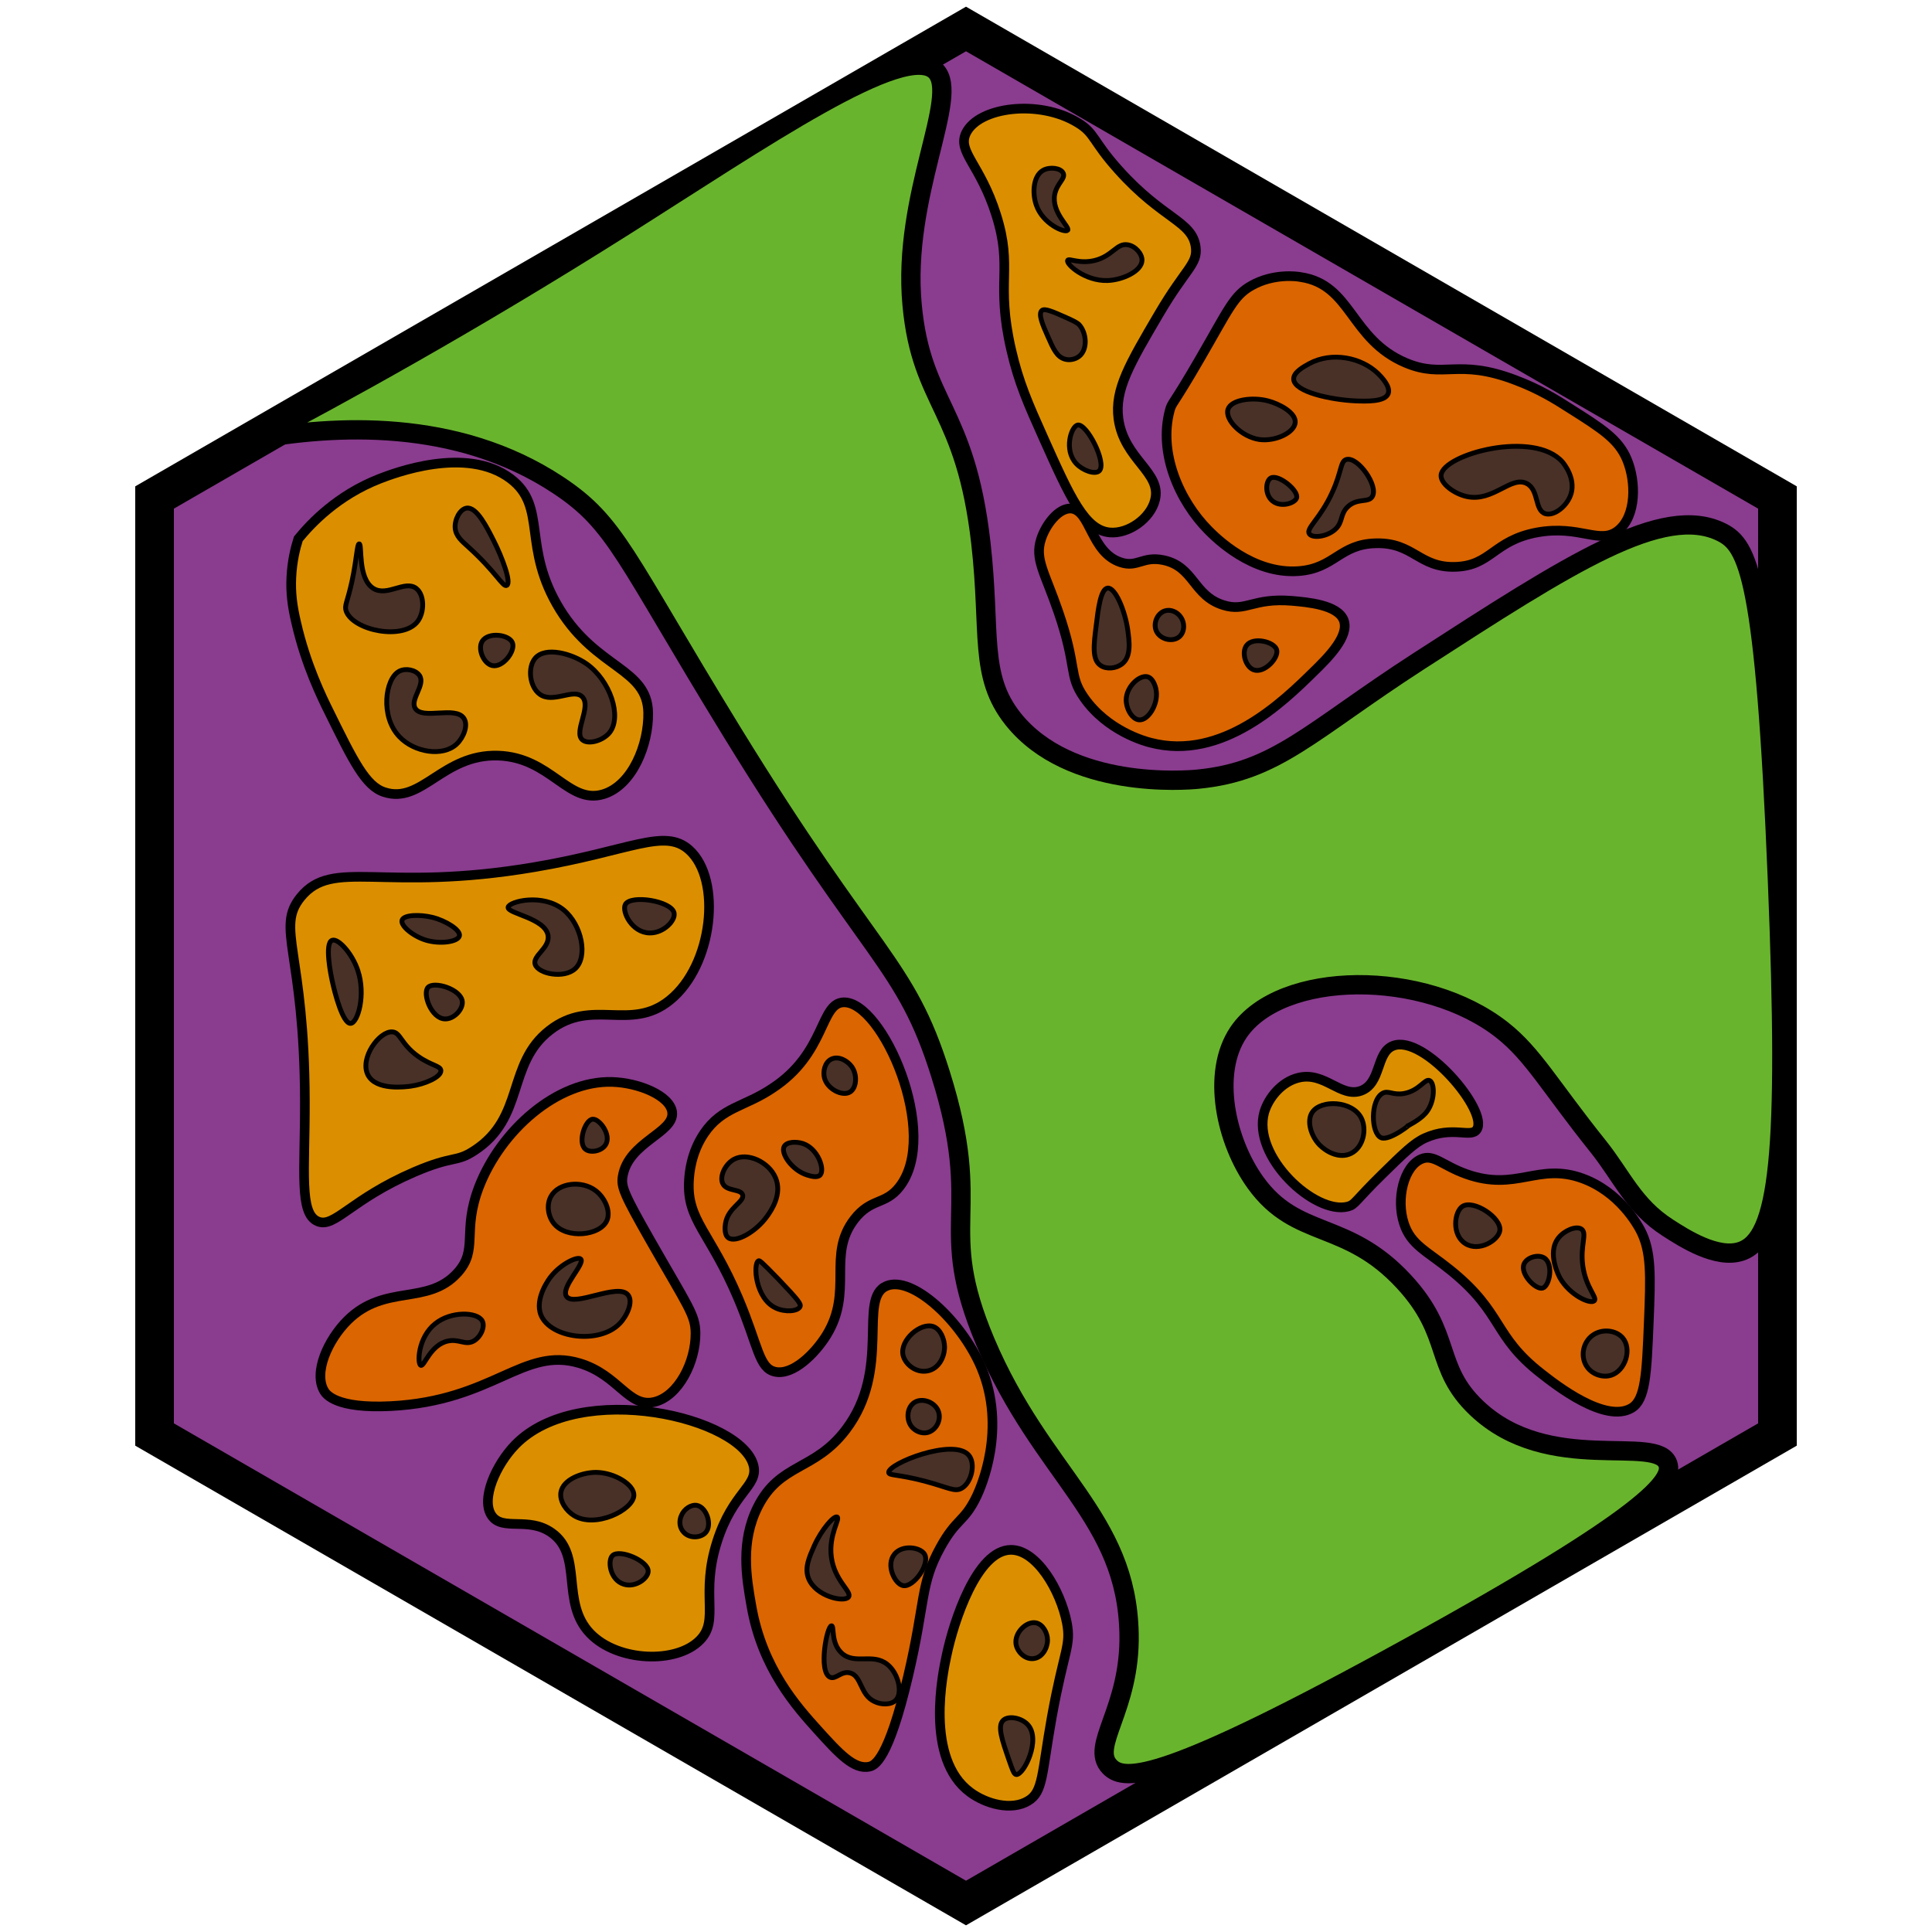 <?xml version="1.0" encoding="utf-8"?><!-- Generator: Adobe Illustrator 26.0.3, SVG Export Plug-In . SVG Version: 6.00 Build 0)  --><svg version="1.1" id="Ebene_2" xmlns="http://www.w3.org/2000/svg" xmlns:xlink="http://www.w3.org/1999/xlink" x="0px" y="0px"	 viewBox="0 0 100 100" style="enable-background:new 0 0 100 100;" xml:space="preserve"><style type="text/css">	.st0{fill:#8A3C8F;stroke:#000000;stroke-width:2;stroke-miterlimit:10;}	.st1{fill:#69B42D;stroke:#000000;stroke-miterlimit:10;}	.st2{fill:#DB8F00;stroke:#000000;stroke-width:0.5;stroke-miterlimit:10;}	.st3{fill:#DB6500;stroke:#000000;stroke-width:0.5;stroke-miterlimit:10;}	.st4{fill:#493127;stroke:#000000;stroke-width:0.25;stroke-miterlimit:10;}	.st5{fill:#493127;stroke:#000000;stroke-width:0.25;stroke-miterlimit:10;}	.st6{fill:none;stroke:#000000;stroke-width:0.25;stroke-miterlimit:10;}</style><polygon class="st0" points="92,25.75 50,1.5 8,25.75 8,74.25 50,98.5 92,74.25 "/><path class="st1" d="M13.2,22.74c4.04-0.72,10.39-1.14,15.69,2.37c3.02,2,3.39,3.64,9,12.78c7.27,11.84,8.96,11.89,10.78,17.67	c2.32,7.36-0.28,7.71,2.33,13.89c2.95,6.96,7.32,9.04,7.44,15.11c0.08,3.93-2.05,5.81-1,6.89c0.77,0.8,2.83,0.78,15.39-6.13	c12.62-6.94,13.78-8.7,13.5-9.54c-0.54-1.6-6.16,0.65-9.89-2.89c-2.26-2.14-1.23-3.81-3.78-6.56c-2.98-3.22-5.54-2.16-7.67-5.11	c-1.55-2.15-2.31-5.67-0.89-7.78c2.19-3.24,9.63-3.31,13.67-0.11c1.59,1.26,2.43,2.86,4.96,6.02c1.22,1.53,1.82,3.06,3.6,4.2	c0.85,0.55,2.54,1.63,3.78,1.22c1.98-0.65,2.47-4.99,1.89-19.22c-0.64-15.72-1.51-17.31-2.89-18c-3.02-1.51-7.84,1.61-15.67,6.67	c-5.66,3.66-7.35,5.71-11.44,6.11c-0.6,0.06-6.63,0.56-9.56-3.11c-1.79-2.25-1.14-4.46-1.67-9.11c-0.8-7.03-3.08-7.16-3.56-12.33	c-0.53-5.67,2.51-10.82,1.22-12.11c-1.59-1.59-9.02,3.55-16.24,8.11C24.28,16.77,17.59,20.44,13.2,22.74z"/><path class="st2" d="M15.44,27.89c-0.15,0.47-0.32,1.15-0.36,1.99c-0.04,0.8,0.05,1.5,0.25,2.34c0.5,2.21,1.37,3.95,1.67,4.56	c1.28,2.6,1.92,3.91,2.89,4.22c1.95,0.64,3.02-1.98,5.89-1.89c2.73,0.09,3.63,2.54,5.44,2c1.51-0.45,2.36-2.58,2.33-4.22	c-0.04-2.3-2.65-2.26-4.56-5.33c-2.01-3.25-0.63-5.31-2.56-6.78c-2.29-1.74-6.08-0.27-6.78,0C17.47,25.63,16.1,27.08,15.44,27.89z"	/><path class="st2" d="M15.56,46.44c-1.3,1.61,0.2,2.79,0.22,10.56c0.01,3.6-0.31,5.82,0.67,6.22c0.87,0.36,1.7-1.14,5-2.56	c2.05-0.88,2.14-0.47,3.11-1.11c2.63-1.72,1.65-4.48,3.89-6.22c2.19-1.71,4.17,0.1,6.22-1.56c2.25-1.81,2.7-6.26,1-7.78	c-1.28-1.15-3.05,0.05-8,0.89C19.79,46.22,17.23,44.38,15.56,46.44z"/><path class="st3" d="M18,68.33c-1.03,1.02-1.79,2.72-1.22,3.67c0.11,0.18,0.62,0.92,3.44,0.78c5.34-0.27,6.85-3.1,9.78-2.22	c2.03,0.61,2.53,2.34,3.89,2C35.12,72.25,36.01,70.5,36,69c-0.01-0.95-0.38-1.36-2.33-4.78c-1.38-2.42-1.53-2.8-1.44-3.33	c0.29-1.79,2.7-2.26,2.56-3.33c-0.11-0.85-1.73-1.52-3.11-1.56c-2.86-0.08-5.77,2.53-6.89,5.44c-0.89,2.33-0.01,3.22-1.11,4.44	C22.13,67.59,19.93,66.43,18,68.33z"/><path class="st3" d="M36.44,58.67c-0.68,1.01-0.76,2.07-0.78,2.44c-0.12,2.06,1.09,2.64,2.56,6.11c1.03,2.44,1.05,3.59,1.89,3.78	c0.93,0.21,2.08-0.94,2.67-1.89c1.41-2.29,0.01-4.15,1.44-6c0.86-1.11,1.59-0.73,2.33-1.67c2.15-2.71-0.88-9.64-2.89-9.56	c-1.22,0.05-0.91,2.63-3.67,4.44C38.54,57.3,37.37,57.29,36.44,58.67z"/><path class="st2" d="M26.67,74.78c-1,1.03-1.8,2.82-1.22,3.67c0.56,0.82,1.91,0.03,3.11,0.89c1.65,1.17,0.43,3.61,2,5.22	c1.42,1.46,4.46,1.57,5.67,0.33c1.03-1.05,0-2.34,0.89-5.11c0.81-2.54,2.11-2.85,1.89-3.89C38.46,73.36,29.99,71.37,26.67,74.78z"/><path class="st3" d="M45.89,66.56c-1.51,0.62,0.28,4.29-2.11,7.44c-1.63,2.15-3.41,1.71-4.56,4c-0.9,1.8-0.59,3.64-0.33,5.11	c0.56,3.25,2.35,5.23,3.44,6.44c1.07,1.18,1.87,2.07,2.67,1.89c0.27-0.06,0.98-0.34,2-4.67c0.91-3.86,0.62-4.77,1.67-6.67	c0.85-1.55,1.23-1.29,1.89-2.67c0.19-0.41,1.58-3.47,0.22-6.67C49.75,68.36,47.22,66.01,45.89,66.56z"/><path class="st2" d="M52.33,80.22c-1.77,0-2.97,3.73-3.33,5.44c-0.2,0.92-1.15,5.37,1.22,7.11c0.81,0.6,2.13,0.97,3,0.44	c0.78-0.47,0.69-1.36,1.22-4.33c0.63-3.48,1.01-3.68,0.78-4.89C54.89,82.31,53.66,80.22,52.33,80.22z"/><path class="st2" d="M67.22,55.78c-0.89,0.21-1.56,1.04-1.78,1.78c-0.66,2.29,2.62,5.34,4.33,4.89c0.38-0.1,0.36-0.29,1.77-1.67	c1.1-1.08,1.66-1.63,2.23-1.88c1.43-0.64,2.37,0.02,2.67-0.44c0.62-0.96-2.76-4.94-4.33-4.33c-0.9,0.34-0.6,1.94-1.67,2.33	C69.39,56.83,68.57,55.46,67.22,55.78z"/><path class="st3" d="M72.67,63.33c0.36,1.11,1.17,1.41,2.44,2.44c2.72,2.21,2.15,3.37,4.67,5.33c0.75,0.59,3.31,2.59,4.67,1.78	c0.72-0.43,0.78-1.77,0.89-4.44c0.1-2.44,0.14-3.68-0.44-4.78c-0.14-0.26-1.07-1.97-3-2.67c-2.29-0.83-3.41,0.7-6-0.22	c-1.24-0.44-1.69-1.05-2.33-0.78C72.66,60.37,72.25,62.06,72.67,63.33z"/><path class="st3" d="M53.89,27.89c-0.35,1.05,0.19,1.74,0.89,3.78c1,2.91,0.51,3.27,1.33,4.44c1.2,1.72,3.15,2.26,3.44,2.33	c3.71,0.97,6.88-2.14,8.44-3.67c0.75-0.73,1.87-1.85,1.56-2.67c-0.31-0.8-1.88-0.93-2.67-1c-2.04-0.17-2.38,0.59-3.56,0.22	c-1.57-0.49-1.51-2-3.11-2.33c-1.07-0.22-1.34,0.41-2.22,0.11c-1.54-0.52-1.54-2.71-2.56-2.78C54.79,26.29,54.13,27.15,53.89,27.89z	"/><path class="st2" d="M50,6.89c-0.46,0.97,0.73,1.6,1.56,4.22c0.89,2.81-0.04,3.44,0.78,7c0.39,1.7,0.89,2.82,1.67,4.56	c1.37,3.06,2.14,4.78,3.44,4.89c0.96,0.08,2.09-0.72,2.33-1.67c0.38-1.44-1.6-2.09-1.89-4.22c-0.2-1.51,0.57-2.82,2.11-5.44	c1.38-2.35,2-2.55,1.89-3.44c-0.18-1.36-1.69-1.42-4-4c-1.35-1.5-1.21-1.9-2.11-2.44C53.79,5.13,50.65,5.53,50,6.89z"/><path class="st3" d="M64.78,14.78c-0.93,0.52-1.19,1.23-2.67,3.78c-1.44,2.49-1.44,2.24-1.56,2.67c-0.6,2.2,0.48,4.69,2,6.22	c0.37,0.37,2.27,2.29,4.67,2.11c1.86-0.14,2.12-1.4,4-1.44c1.95-0.05,2.23,1.28,4.11,1.22c1.85-0.06,1.97-1.36,4.22-1.78	c2.25-0.41,3.26,0.67,4.22-0.11c0.93-0.76,0.92-2.52,0.44-3.67c-0.44-1.05-1.29-1.59-3-2.67c-0.67-0.43-1.55-0.98-2.78-1.44	c-3-1.14-3.67-0.05-5.67-0.89c-2.88-1.22-2.8-4.05-5.44-4.44C67.13,14.3,65.92,14.14,64.78,14.78z"/><path class="st4" d="M18.59,28.15c-0.11,0-0.12,0.76-0.37,1.93c-0.24,1.11-0.41,1.25-0.3,1.56c0.38,1,2.95,1.52,3.7,0.52	c0.36-0.48,0.35-1.37-0.07-1.7c-0.58-0.46-1.5,0.44-2.22,0C18.49,29.94,18.76,28.15,18.59,28.15z"/><path class="st4" d="M24.15,26.3c-0.34,0.05-0.63,0.59-0.59,1.04c0.04,0.42,0.35,0.67,0.67,0.96c1.46,1.32,1.8,2.11,2,2	c0.26-0.15-0.27-1.51-0.67-2.3C25.2,27.29,24.67,26.22,24.15,26.3z"/><path class="st4" d="M20.67,34.74c0.33-0.17,0.84-0.07,1.04,0.22c0.33,0.49-0.5,1.23-0.22,1.7c0.37,0.62,2.09-0.14,2.52,0.52	c0.24,0.36-0.02,1-0.37,1.33c-0.72,0.68-2.2,0.43-2.96-0.37C19.67,37.1,19.93,35.12,20.67,34.74z"/><path class="st4" d="M24.96,33.19c-0.25,0.4,0.07,1.16,0.52,1.26c0.55,0.12,1.22-0.76,1.04-1.19C26.34,32.84,25.27,32.7,24.96,33.19	z"/><path class="st4" d="M27.7,34.07c-0.4,0.47-0.29,1.46,0.22,1.85c0.69,0.53,1.77-0.32,2.22,0.15c0.49,0.51-0.46,1.81,0,2.22	c0.29,0.26,1.05,0.07,1.41-0.37c0.66-0.83,0.03-2.7-1.19-3.56C29.6,33.83,28.23,33.45,27.7,34.07z"/><path class="st4" d="M17.19,48.67c0.31-0.12,1.04,0.68,1.33,1.56c0.42,1.24,0.01,2.71-0.37,2.74c-0.4,0.03-0.82-1.55-0.96-2.22	C17.13,50.48,16.79,48.82,17.19,48.67z"/><path class="st4" d="M22.15,51.11c0.3-0.34,1.72,0.08,1.78,0.74c0.03,0.41-0.44,0.9-0.89,0.89C22.32,52.73,21.86,51.43,22.15,51.11z	"/><path class="st4" d="M20.3,53.41c0.43,0.02,0.44,0.62,1.33,1.26c0.69,0.49,1.17,0.49,1.19,0.74c0.02,0.34-0.84,0.71-1.56,0.81	c-0.25,0.03-1.8,0.25-2.22-0.59C18.61,54.77,19.63,53.37,20.3,53.41z"/><path class="st4" d="M22.07,48.67c-0.68-0.2-1.35-0.75-1.26-1.04c0.09-0.29,0.94-0.3,1.56-0.15c0.7,0.17,1.48,0.66,1.41,0.96	C23.71,48.75,22.8,48.88,22.07,48.67z"/><path class="st4" d="M26.3,46.96c-0.05,0.33,1.95,0.56,2.07,1.48c0.08,0.64-0.82,1.03-0.67,1.48c0.17,0.49,1.49,0.75,2.07,0.22	c0.67-0.61,0.35-2.26-0.59-3.04C28.09,46.21,26.34,46.66,26.3,46.96z"/><path class="st4" d="M32.37,46.81c-0.2,0.36,0.33,1.47,1.26,1.48c0.72,0.01,1.35-0.65,1.26-1.04C34.75,46.63,32.66,46.3,32.37,46.81	z"/><path class="st5" d="M24.52,69.41c0.37-0.21,0.6-0.75,0.44-1.04c-0.25-0.47-1.62-0.52-2.44,0.15c-0.89,0.71-0.93,2.07-0.74,2.15	c0.18,0.08,0.49-1.07,1.41-1.26C23.76,69.29,24.09,69.65,24.52,69.41z"/><path class="st5" d="M28.52,66.07c-0.07,0.08-0.87,1.13-0.52,2c0.5,1.21,3.03,1.52,4.07,0.44c0.4-0.41,0.71-1.14,0.44-1.48	c-0.51-0.66-2.8,0.65-3.19,0.07c-0.31-0.47,0.97-1.68,0.74-1.93C29.91,65.01,29.05,65.4,28.52,66.07z"/><path class="st5" d="M28.67,63.33c0.66,0.82,2.39,0.63,2.74-0.15c0.22-0.49-0.11-1.2-0.59-1.56c-0.71-0.53-1.9-0.41-2.3,0.3	C28.27,62.36,28.37,62.96,28.67,63.33z"/><path class="st5" d="M30.3,59.48c0.25,0.21,0.83,0.11,1.04-0.22c0.33-0.51-0.32-1.37-0.67-1.33C30.28,57.97,29.89,59.14,30.3,59.48z	"/><path class="st4" d="M29.7,78.44c1.1,0.69,3.08-0.28,3.11-1.04c0.02-0.56-1-1.17-1.93-1.19c-0.72-0.01-1.74,0.35-1.85,1.04	C28.96,77.73,29.33,78.21,29.7,78.44z"/><path class="st4" d="M35.41,79.33c0.32,0.32,0.87,0.26,1.11,0c0.36-0.4,0.05-1.31-0.44-1.41c-0.3-0.06-0.67,0.18-0.81,0.52	C35.14,78.72,35.16,79.09,35.41,79.33z"/><path class="st4" d="M31.7,80.52c-0.26,0.26-0.13,1.26,0.59,1.48c0.61,0.19,1.26-0.31,1.26-0.67C33.56,80.79,32.06,80.16,31.7,80.52	z"/><path class="st5" d="M38.44,61.85c0.1,0.36-0.76,0.65-0.89,1.48c-0.01,0.08-0.09,0.57,0.15,0.74c0.38,0.28,1.43-0.31,2-1.11	c0.2-0.28,0.81-1.14,0.44-2C39.8,60.15,38.7,59.63,38,60c-0.46,0.24-0.77,0.89-0.59,1.26C37.61,61.68,38.35,61.52,38.44,61.85z"/><path class="st5" d="M41.56,59.19c0.78,0.26,1.15,1.35,0.89,1.63c-0.15,0.16-0.51,0.05-0.67,0c-0.78-0.24-1.39-1.12-1.19-1.48	C40.73,59.09,41.22,59.08,41.56,59.19z"/><path class="st5" d="M42.67,55.78c0.14,0.59,0.94,0.99,1.33,0.74c0.34-0.21,0.39-0.91,0.07-1.33c-0.21-0.28-0.66-0.55-1.04-0.37	C42.69,54.99,42.59,55.45,42.67,55.78z"/><path class="st5" d="M39.26,65.26c-0.29,0.14-0.17,1.95,0.89,2.44c0.48,0.23,1.15,0.18,1.26-0.07c0.06-0.13-0.06-0.31-1.11-1.41	C39.38,65.27,39.31,65.23,39.26,65.26z"/><path class="st5" d="M42.15,80c-0.26,0.59-0.52,1.15-0.3,1.7c0.37,0.93,1.85,1.26,2.07,0.96c0.2-0.27-0.73-0.83-0.89-2.07	c-0.15-1.15,0.47-1.98,0.3-2.07C43.17,78.43,42.53,79.16,42.15,80z"/><path class="st6" d="M45.56,76.67"/><path class="st5" d="M46,76.22c0.02,0.16,0.47,0.08,1.85,0.44c1.24,0.33,1.57,0.58,1.93,0.37c0.5-0.29,0.73-1.26,0.37-1.7	C49.39,74.4,45.94,75.76,46,76.22z"/><path class="st5" d="M47.19,73.85c0.18,0.22,0.5,0.37,0.81,0.3c0.44-0.11,0.71-0.61,0.59-1.04c-0.14-0.52-0.84-0.79-1.26-0.52	C46.94,72.84,46.89,73.48,47.19,73.85z"/><path class="st5" d="M48,70.96c0.61-0.11,0.9-0.76,0.89-1.26c-0.01-0.39-0.21-0.91-0.59-1.04c-0.65-0.22-1.73,0.7-1.56,1.48	C46.85,70.62,47.41,71.07,48,70.96z"/><path class="st5" d="M46.3,80.44c-0.47,0.57,0.02,1.55,0.44,1.63c0.54,0.11,1.42-1.12,1.11-1.63C47.63,80.08,46.71,79.94,46.3,80.44	z"/><path class="st5" d="M43.04,84.15c0.15,0-0.05,0.88,0.52,1.41c0.68,0.63,1.61-0.02,2.37,0.59c0.58,0.47,0.8,1.48,0.44,1.85	c-0.24,0.25-0.75,0.25-1.11,0.07c-0.75-0.35-0.65-1.32-1.26-1.48c-0.46-0.12-0.74,0.36-1.04,0.22	C42.35,86.52,42.8,84.15,43.04,84.15z"/><path class="st4" d="M53.63,84c-0.5-0.11-1.14,0.52-1.04,1.11c0.07,0.39,0.45,0.78,0.89,0.74c0.47-0.04,0.74-0.55,0.74-0.96	C54.22,84.51,53.98,84.08,53.63,84z"/><path class="st4" d="M51.93,89.04c-0.32,0.29-0.06,1.03,0.3,2.07c0.17,0.49,0.25,0.73,0.37,0.74c0.39,0.03,1.31-1.82,0.59-2.59	C52.86,88.91,52.2,88.79,51.93,89.04z"/><path class="st4" d="M67.93,57.56c-0.32,0.45-0.07,1.25,0.37,1.7c0.34,0.35,1.03,0.74,1.63,0.44c0.65-0.32,0.83-1.27,0.52-1.85	C69.98,56.97,68.38,56.91,67.93,57.56z"/><path class="st4" d="M71.56,56.59c-0.64,0.36-0.6,2.08-0.07,2.3c0.45,0.19,1.74-0.86,1.33-0.59l0,0c0,0,0.64-0.31,0.96-0.67	c0.5-0.56,0.5-1.56,0.22-1.7c-0.25-0.12-0.52,0.52-1.33,0.67C72.08,56.7,71.86,56.42,71.56,56.59z"/><path class="st5" d="M75.7,62.44c-0.43,0.28-0.57,1.48,0.15,1.93c0.7,0.44,1.7-0.16,1.78-0.67C77.73,63.03,76.27,62.08,75.7,62.44z"	/><path class="st5" d="M79.93,65.11c-0.32-0.2-0.89-0.03-1.04,0.3c-0.24,0.51,0.6,1.37,0.96,1.26C80.21,66.56,80.42,65.42,79.93,65.11	z"/><path class="st5" d="M80.67,64.07c-0.63,0.78,0.04,2.01,0.07,2.07c0.51,0.9,1.57,1.38,1.78,1.19c0.17-0.17-0.43-0.67-0.59-1.78	c-0.16-1.08,0.24-1.7-0.07-1.93C81.58,63.43,80.97,63.69,80.67,64.07z"/><path class="st5" d="M82.44,69.11c-0.52,0.37-0.65,1.12-0.3,1.63c0.28,0.41,0.83,0.58,1.26,0.44c0.73-0.24,1.08-1.35,0.59-1.93	C83.66,68.86,82.95,68.75,82.44,69.11z"/><path class="st4" d="M54,8.81c-0.53,0.29-0.57,1.19-0.37,1.78c0.33,1,1.48,1.48,1.63,1.33c0.15-0.15-0.84-0.9-0.67-1.85	c0.11-0.58,0.58-0.83,0.44-1.11C54.91,8.7,54.36,8.62,54,8.81z"/><path class="st4" d="M55.26,13.48c-0.08,0.2,0.91,1.08,2.07,1.04c0.78-0.03,1.76-0.48,1.78-1.04c0.01-0.35-0.35-0.75-0.74-0.81	c-0.57-0.1-0.78,0.58-1.7,0.81C55.86,13.68,55.31,13.34,55.26,13.48z"/><path class="st4" d="M55.19,16.44c-0.74-0.33-1.12-0.49-1.26-0.37c-0.21,0.18,0.05,0.77,0.3,1.33c0.29,0.66,0.47,1.07,0.89,1.19	c0.25,0.07,0.54,0.01,0.74-0.15c0.45-0.36,0.38-1.21,0-1.63C55.74,16.69,55.56,16.61,55.19,16.44z"/><path class="st4" d="M55.78,22c-0.34,0.07-0.73,1.3-0.07,2c0.34,0.36,0.97,0.58,1.19,0.37C57.3,23.96,56.25,21.91,55.78,22z"/><path class="st5" d="M63.56,21.19c0.16-0.51,1.28-0.65,2.07-0.44c0.58,0.15,1.44,0.6,1.41,1.11c-0.03,0.53-1.02,1-1.85,0.89	C64.24,22.61,63.39,21.71,63.56,21.19z"/><path class="st5" d="M66.96,19.63c-0.02-0.37,0.54-0.66,0.81-0.81c1.17-0.63,2.7-0.32,3.56,0.52c0.13,0.13,0.67,0.66,0.52,1.04	c-0.17,0.43-1.15,0.39-1.7,0.37C68.89,20.69,67,20.29,66.96,19.63z"/><path class="st5" d="M69.7,23.78c-0.33,0.08-0.24,0.61-0.74,1.7c-0.62,1.37-1.38,1.87-1.19,2.15c0.16,0.24,0.9,0.16,1.33-0.22	c0.43-0.38,0.24-0.79,0.67-1.19c0.5-0.46,1.06-0.18,1.26-0.52C71.36,25.15,70.29,23.64,69.7,23.78z"/><path class="st5" d="M65.78,24.74c-0.25,0.13-0.32,0.75,0,1.11c0.42,0.47,1.24,0.21,1.33-0.07C67.24,25.4,66.17,24.53,65.78,24.74z"	/><path class="st5" d="M74.59,24.59c-0.04,0.44,0.68,0.97,1.33,1.11c1.36,0.3,2.3-1.1,3.11-0.67c0.64,0.34,0.39,1.39,0.96,1.56	c0.46,0.13,1.14-0.4,1.33-1.04c0.24-0.82-0.4-1.58-0.44-1.63C79.41,22.23,74.69,23.51,74.59,24.59z"/><path class="st5" d="M57.33,30.44c-0.36,0.04-0.49,1.09-0.59,1.93c-0.13,1.01-0.22,1.77,0.22,2.07c0.31,0.22,0.81,0.16,1.11-0.07	c0.5-0.38,0.38-1.19,0.3-1.78C58.23,31.62,57.73,30.4,57.33,30.44z"/><path class="st5" d="M61.04,32.96c-0.35,0.29-0.99,0.14-1.19-0.3c-0.17-0.39,0.04-0.91,0.44-1.04c0.31-0.1,0.64,0.06,0.81,0.3	C61.34,32.24,61.32,32.72,61.04,32.96z"/><path class="st5" d="M64.52,33.41c-0.27,0.36-0.05,1.11,0.37,1.26c0.54,0.2,1.31-0.61,1.19-1.04	C65.95,33.21,64.86,32.95,64.52,33.41z"/><path class="st5" d="M59.85,35.78c0.09,0.7-0.43,1.52-0.89,1.48c-0.36-0.03-0.67-0.56-0.67-1.04c0.01-0.68,0.69-1.3,1.11-1.19	C59.76,35.14,59.85,35.74,59.85,35.78z"/></svg>